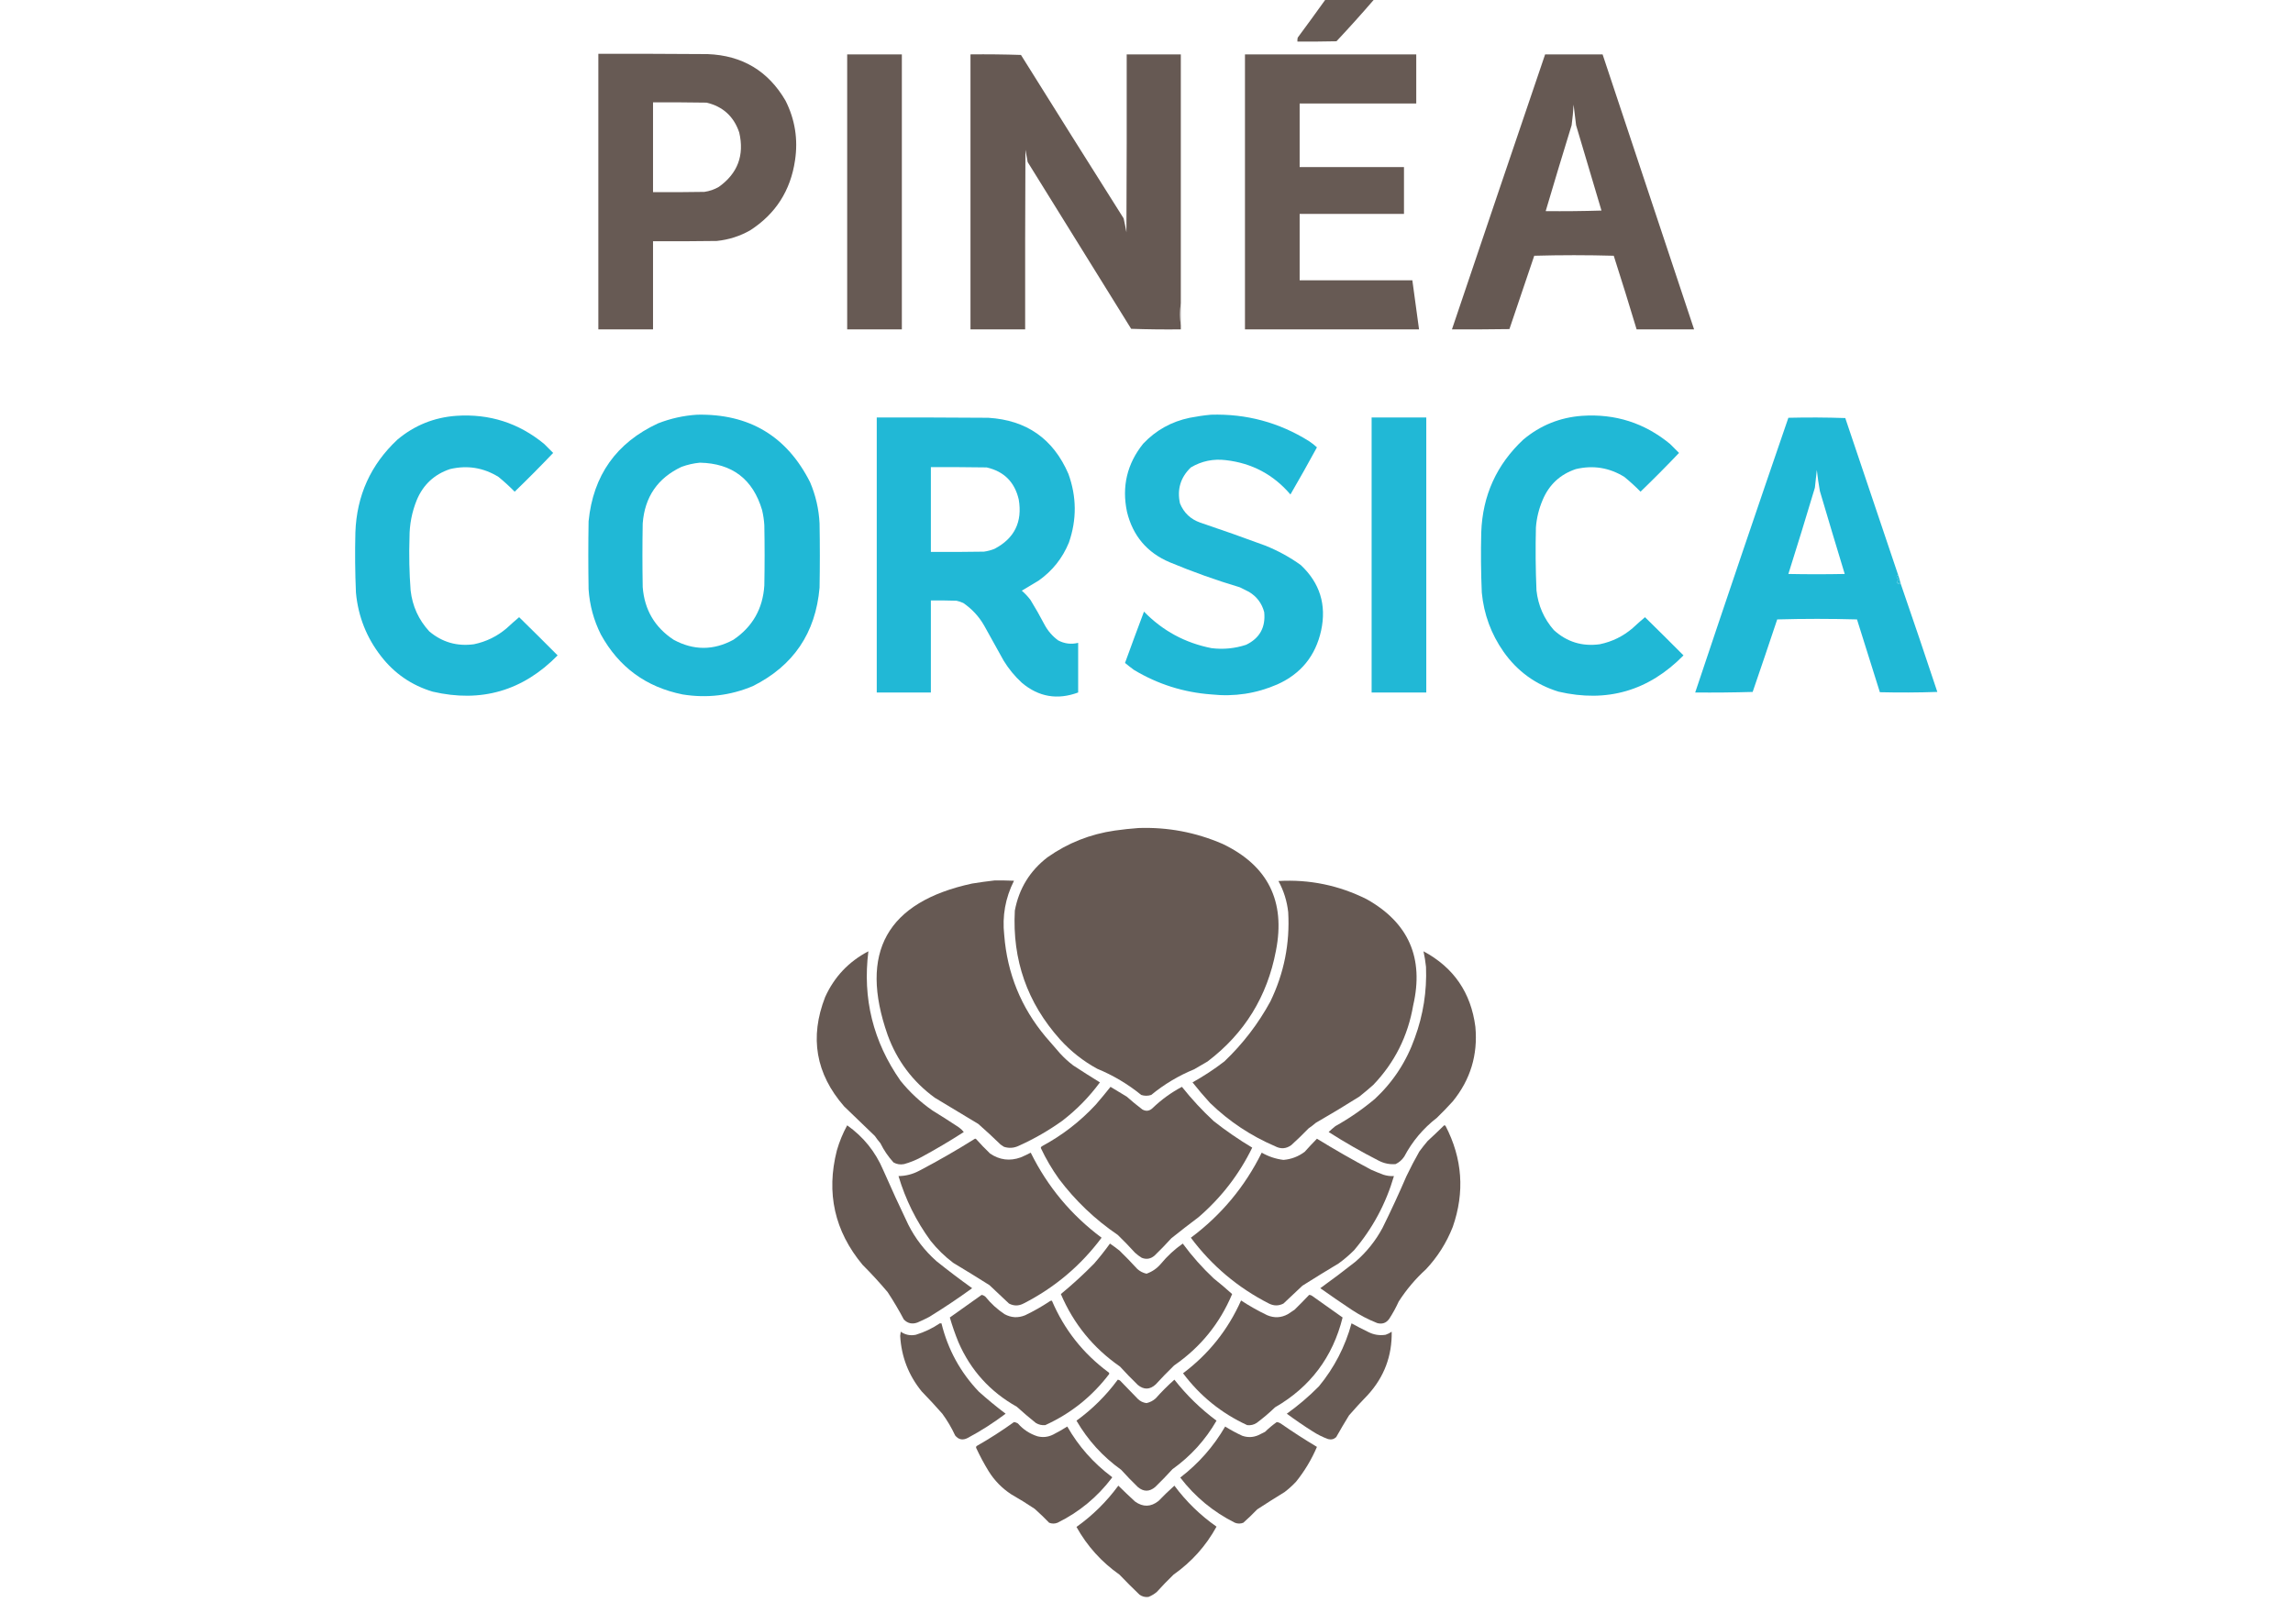 <?xml version="1.0" encoding="UTF-8"?>
<!DOCTYPE svg PUBLIC "-//W3C//DTD SVG 1.1//EN" "http://www.w3.org/Graphics/SVG/1.1/DTD/svg11.dtd">
<svg xmlns="http://www.w3.org/2000/svg" version="1.1" width="4110px" height="2911px" style="shape-rendering:geometricPrecision; text-rendering:geometricPrecision; image-rendering:optimizeQuality; fill-rule:evenodd; clip-rule:evenodd" xmlns:xlink="http://www.w3.org/1999/xlink">
<g><path style="opacity:0.985" fill="#665953" d="M 2375.5,-0.5 C 2404.5,-0.5 2433.5,-0.5 2462.5,-0.5C 2440.74,24.761 2418.41,49.594 2395.5,74C 2372.17,74.5 2348.84,74.667 2325.5,74.5C 2325.34,72.143 2325.5,69.81 2326,67.5C 2342.72,44.955 2359.22,22.288 2375.5,-0.5 Z"/></g>
<g><path style="opacity:0.992" fill="#665953" d="M 1072.5,96.5 C 1137.83,96.333 1203.17,96.5 1268.5,97C 1330.44,99.373 1376.94,127.207 1408,180.5C 1425.02,214.299 1430.68,249.966 1425,287.5C 1417.04,341.725 1390.21,383.559 1344.5,413C 1325.84,423.554 1305.84,429.887 1284.5,432C 1246.5,432.5 1208.5,432.667 1170.5,432.5C 1170.5,485.167 1170.5,537.833 1170.5,590.5C 1137.83,590.5 1105.17,590.5 1072.5,590.5C 1072.5,425.833 1072.5,261.167 1072.5,96.5 Z M 1170.5,183.5 C 1202.5,183.333 1234.5,183.5 1266.5,184C 1295.84,191.004 1315.34,208.837 1325,237.5C 1334.48,278.33 1322.31,310.83 1288.5,335C 1280.42,339.708 1271.75,342.708 1262.5,344C 1231.84,344.5 1201.17,344.667 1170.5,344.5C 1170.5,290.833 1170.5,237.167 1170.5,183.5 Z"/></g>
<g><path style="opacity:0.989" fill="#665953" d="M 1518.5,97.5 C 1551.17,97.5 1583.83,97.5 1616.5,97.5C 1616.5,261.833 1616.5,426.167 1616.5,590.5C 1583.83,590.5 1551.17,590.5 1518.5,590.5C 1518.5,426.167 1518.5,261.833 1518.5,97.5 Z"/></g>
<g><path style="opacity:0.993" fill="#665953" d="M 2116.5,543.5 C 2115.67,549.999 2115,556.666 2114.5,563.5C 2115,570.334 2115.67,577.001 2116.5,583.5C 2116.5,585.833 2116.5,588.167 2116.5,590.5C 2086.83,590.833 2057.16,590.5 2027.5,589.5C 1965.67,489.833 1903.83,390.167 1842,290.5C 1840.67,283.167 1839.33,275.833 1838,268.5C 1837.5,375.833 1837.33,483.166 1837.5,590.5C 1804.83,590.5 1772.17,590.5 1739.5,590.5C 1739.5,426.167 1739.5,261.833 1739.5,97.5C 1769.74,97.171 1799.91,97.504 1830,98.5C 1891.08,196.335 1952.42,294.002 2014,391.5C 2015.92,399.782 2017.59,408.115 2019,416.5C 2019.5,310.167 2019.67,203.834 2019.5,97.5C 2051.83,97.5 2084.17,97.5 2116.5,97.5C 2116.5,246.167 2116.5,394.833 2116.5,543.5 Z"/></g>
<g><path style="opacity:0.99" fill="#665953" d="M 2231.5,97.5 C 2333.83,97.5 2436.17,97.5 2538.5,97.5C 2538.5,126.833 2538.5,156.167 2538.5,185.5C 2468.83,185.5 2399.17,185.5 2329.5,185.5C 2329.5,223.5 2329.5,261.5 2329.5,299.5C 2391.83,299.5 2454.17,299.5 2516.5,299.5C 2516.5,327.5 2516.5,355.5 2516.5,383.5C 2454.17,383.5 2391.83,383.5 2329.5,383.5C 2329.5,423.167 2329.5,462.833 2329.5,502.5C 2396.83,502.5 2464.17,502.5 2531.5,502.5C 2535.41,531.846 2539.41,561.179 2543.5,590.5C 2439.5,590.5 2335.5,590.5 2231.5,590.5C 2231.5,426.167 2231.5,261.833 2231.5,97.5 Z"/></g>
<g><path style="opacity:0.993" fill="#665953" d="M 2769.5,97.5 C 2803.83,97.5 2838.17,97.5 2872.5,97.5C 2927.17,261.85 2981.84,426.184 3036.5,590.5C 3002.17,590.5 2967.83,590.5 2933.5,590.5C 2920.24,546.391 2906.58,502.391 2892.5,458.5C 2844.93,457.17 2797.43,457.17 2750,458.5C 2735.16,502.35 2720.33,546.183 2705.5,590C 2671.17,590.5 2636.83,590.667 2602.5,590.5C 2657.97,426.104 2713.63,261.771 2769.5,97.5 Z M 2820.5,187.5 C 2822.12,199.671 2823.62,212.004 2825,224.5C 2840.27,275.476 2855.44,326.476 2870.5,377.5C 2837.17,378.5 2803.84,378.833 2770.5,378.5C 2785.69,327.094 2801.19,275.761 2817,224.5C 2818.7,212.214 2819.86,199.881 2820.5,187.5 Z"/></g>
<g><path style="opacity:0.557" fill="#655951" d="M 2116.5,543.5 C 2116.5,556.833 2116.5,570.167 2116.5,583.5C 2115.67,577.001 2115,570.334 2114.5,563.5C 2115,556.666 2115.67,549.999 2116.5,543.5 Z"/></g>
<g><path style="opacity:0.997" fill="#20b8d6" d="M 1249.5,743.5 C 1342.78,741.526 1410.28,781.859 1452,864.5C 1462.08,888.139 1467.74,912.806 1469,938.5C 1469.67,976.833 1469.67,1015.17 1469,1053.5C 1461.97,1134.81 1422.14,1193.64 1349.5,1230C 1308.99,1247.06 1266.99,1252.06 1223.5,1245C 1157.97,1231.79 1109.14,1195.96 1077,1137.5C 1064.21,1112.01 1056.88,1085.01 1055,1056.5C 1054.33,1015.83 1054.33,975.167 1055,934.5C 1063.21,852.194 1104.71,793.694 1179.5,759C 1202.16,750.171 1225.49,745.004 1249.5,743.5 Z M 1254.5,829.5 C 1312.38,830.687 1349.54,859.02 1366,914.5C 1368.09,923.389 1369.43,932.389 1370,941.5C 1370.67,977.5 1370.67,1013.5 1370,1049.5C 1367.38,1091.25 1348.88,1123.75 1314.5,1147C 1278.83,1166.33 1243.17,1166.33 1207.5,1147C 1173.63,1124.74 1155.13,1093.24 1152,1052.5C 1151.33,1014.5 1151.33,976.5 1152,938.5C 1155.59,890.962 1178.76,857.129 1221.5,837C 1232.32,833.043 1243.32,830.543 1254.5,829.5 Z"/></g>
<g><path style="opacity:0.998" fill="#20b8d6" d="M 2170.5,743.5 C 2234.12,741.569 2292.79,757.402 2346.5,791C 2351.47,794.31 2356.14,797.977 2360.5,802C 2345.05,830.393 2329.22,858.56 2313,886.5C 2282.64,850.901 2244.14,830.401 2197.5,825C 2174.9,822.186 2153.9,826.519 2134.5,838C 2116.01,855.784 2109.51,877.284 2115,902.5C 2121.96,919.461 2134.13,930.961 2151.5,937C 2190.39,950.075 2229.06,963.742 2267.5,978C 2290.37,987.098 2311.71,998.765 2331.5,1013C 2365.77,1045.14 2377.93,1084.31 2368,1130.5C 2357.98,1175.85 2331.81,1208.02 2289.5,1227C 2251.82,1243.39 2212.49,1249.39 2171.5,1245C 2121.58,1241.36 2075.25,1226.69 2032.5,1201C 2027,1196.99 2021.67,1192.83 2016.5,1188.5C 2027.64,1157.75 2038.97,1127.08 2050.5,1096.5C 2083.88,1130.86 2124.21,1152.69 2171.5,1162C 2192.62,1164.63 2213.29,1162.63 2233.5,1156C 2257.87,1144.24 2268.7,1124.74 2266,1097.5C 2261.79,1081.58 2252.63,1069.41 2238.5,1061C 2233.17,1058.33 2227.83,1055.67 2222.5,1053C 2179.7,1040.18 2137.7,1025.18 2096.5,1008C 2055.92,990.741 2030.42,960.574 2020,917.5C 2010.5,872.172 2020.17,831.506 2049,795.5C 2071.84,771.323 2099.67,755.823 2132.5,749C 2145.22,746.496 2157.89,744.663 2170.5,743.5 Z"/></g>
<g><path style="opacity:0.997" fill="#20b8d6" d="M 817.5,745.5 C 877.13,741.435 929.797,758.269 975.5,796C 980.833,801.333 986.167,806.667 991.5,812C 969.014,835.652 946.014,858.819 922.5,881.5C 913.283,872.113 903.616,863.28 893.5,855C 866.517,838.337 837.517,833.67 806.5,841C 778.358,850.471 758.525,868.971 747,896.5C 738.306,917.97 733.973,940.303 734,963.5C 732.946,995.211 733.613,1026.88 736,1058.5C 739.217,1086.76 750.384,1111.26 769.5,1132C 792.626,1151.45 819.293,1159.12 849.5,1155C 871.738,1150.38 891.405,1140.71 908.5,1126C 915.685,1119.31 923.018,1112.81 930.5,1106.5C 953.653,1129.15 976.653,1151.99 999.5,1175C 937.17,1238.55 862.504,1260.21 775.5,1240C 737.859,1228.68 707.026,1207.52 683,1176.5C 656.945,1143.03 641.945,1105.03 638,1062.5C 636.441,1026.52 636.108,990.516 637,954.5C 639.318,888.383 664.484,832.883 712.5,788C 742.915,762.582 777.915,748.415 817.5,745.5 Z"/></g>
<g><path style="opacity:0.997" fill="#20b8d6" d="M 2835.5,745.5 C 2895.13,741.435 2947.8,758.269 2993.5,796C 2998.83,801.333 3004.17,806.667 3009.5,812C 2987.01,835.652 2964.01,858.819 2940.5,881.5C 2931.28,872.113 2921.62,863.28 2911.5,855C 2884.52,838.337 2855.52,833.67 2824.5,841C 2796.36,850.471 2776.52,868.971 2765,896.5C 2758.33,912.174 2754.33,928.507 2753,945.5C 2752.06,983.191 2752.39,1020.86 2754,1058.5C 2757,1085.49 2767.33,1109.16 2785,1129.5C 2808.36,1150.84 2835.86,1159.34 2867.5,1155C 2889.74,1150.38 2909.4,1140.71 2926.5,1126C 2933.68,1119.31 2941.02,1112.81 2948.5,1106.5C 2971.65,1129.15 2994.65,1151.99 3017.5,1175C 2955.17,1238.55 2880.5,1260.21 2793.5,1240C 2752.52,1227.35 2719.68,1203.51 2695,1168.5C 2672.73,1136.7 2659.73,1101.37 2656,1062.5C 2654.45,1026.52 2654.12,990.516 2655,954.5C 2657.32,888.379 2682.49,832.879 2730.5,788C 2760.91,762.582 2795.91,748.415 2835.5,745.5 Z"/></g>
<g><path style="opacity:0.996" fill="#21b8d6" d="M 1571.5,748.5 C 1638.17,748.333 1704.83,748.5 1771.5,749C 1839.98,753.161 1887.81,786.661 1915,849.5C 1929.85,890.395 1930.19,931.395 1916,972.5C 1904.53,1000.64 1886.36,1023.48 1861.5,1041C 1851.5,1047 1841.5,1053 1831.5,1059C 1837.23,1063.94 1842.39,1069.44 1847,1075.5C 1855.84,1089.84 1864.17,1104.51 1872,1119.5C 1878.04,1130.87 1886.21,1140.37 1896.5,1148C 1907.98,1154.1 1919.98,1155.6 1932.5,1152.5C 1932.5,1182.17 1932.5,1211.83 1932.5,1241.5C 1895.27,1255.3 1861.6,1249.46 1831.5,1224C 1818.78,1212.29 1807.94,1199.12 1799,1184.5C 1787.37,1163.52 1775.7,1142.52 1764,1121.5C 1754.64,1105.14 1742.14,1091.64 1726.5,1081C 1722.64,1079.27 1718.64,1077.93 1714.5,1077C 1699.17,1076.5 1683.84,1076.33 1668.5,1076.5C 1668.5,1131.5 1668.5,1186.5 1668.5,1241.5C 1636.17,1241.5 1603.83,1241.5 1571.5,1241.5C 1571.5,1077.17 1571.5,912.833 1571.5,748.5 Z M 1668.5,837.5 C 1701.83,837.333 1735.17,837.5 1768.5,838C 1799.62,845.118 1818.78,864.285 1826,895.5C 1832.84,935.731 1818.34,965.231 1782.5,984C 1776.37,986.449 1770.04,988.116 1763.5,989C 1731.84,989.5 1700.17,989.667 1668.5,989.5C 1668.5,938.833 1668.5,888.167 1668.5,837.5 Z"/></g>
<g><path style="opacity:0.994" fill="#21b8d6" d="M 2458.5,748.5 C 2491.17,748.5 2523.83,748.5 2556.5,748.5C 2556.5,912.833 2556.5,1077.17 2556.5,1241.5C 2523.83,1241.5 2491.17,1241.5 2458.5,1241.5C 2458.5,1077.17 2458.5,912.833 2458.5,748.5 Z"/></g>
<g><path style="opacity:0.997" fill="#20b8d6" d="M 3402.5,1031.5 C 3400.75,1031.42 3399.75,1032.25 3399.5,1034C 3400.36,1035.97 3401.36,1037.97 3402.5,1040C 3401.61,1041.22 3400.61,1042.55 3399.5,1044C 3400.85,1044.77 3401.68,1045.94 3402,1047.5C 3402.43,1044.51 3403.59,1044.01 3405.5,1046C 3403.4,1046.56 3403.24,1047.06 3405,1047.5C 3406.03,1047.16 3406.53,1046.5 3406.5,1045.5C 3428.86,1110.25 3450.86,1175.25 3472.5,1240.5C 3438.17,1241.67 3403.84,1241.83 3369.5,1241C 3355.94,1197.49 3342.28,1153.99 3328.5,1110.5C 3280.83,1109.17 3233.17,1109.17 3185.5,1110.5C 3171.03,1153.91 3156.36,1197.24 3141.5,1240.5C 3107.17,1241.5 3072.84,1241.83 3038.5,1241.5C 3093.47,1077.09 3149.14,912.925 3205.5,749C 3239.5,748.167 3273.5,748.333 3307.5,749.5C 3339.18,843.528 3370.84,937.528 3402.5,1031.5 Z M 3256.5,842.5 C 3257.87,855.102 3259.7,867.768 3262,880.5C 3276.64,930.087 3291.47,979.587 3306.5,1029C 3272.83,1029.67 3239.17,1029.67 3205.5,1029C 3221.73,977.648 3237.56,926.148 3253,874.5C 3254.1,863.811 3255.27,853.145 3256.5,842.5 Z"/></g>
<g><path style="opacity:1" fill="#20b8d5" d="M 3402.5,1031.5 C 3404.04,1036.11 3405.37,1040.78 3406.5,1045.5C 3406.53,1046.5 3406.03,1047.16 3405,1047.5C 3403.24,1047.06 3403.4,1046.56 3405.5,1046C 3403.59,1044.01 3402.43,1044.51 3402,1047.5C 3401.68,1045.94 3400.85,1044.77 3399.5,1044C 3400.61,1042.55 3401.61,1041.22 3402.5,1040C 3401.36,1037.97 3400.36,1035.97 3399.5,1034C 3399.75,1032.25 3400.75,1031.42 3402.5,1031.5 Z"/></g>
<g><path style="opacity:0.997" fill="#665953" d="M 2040.5,1484.5 C 2093.03,1482.64 2143.36,1492.14 2191.5,1513C 2272.67,1551.83 2304.5,1615.66 2287,1704.5C 2271.47,1786.61 2230.63,1852.78 2164.5,1903C 2156.5,1907.67 2148.5,1912.33 2140.5,1917C 2112.38,1928.55 2086.72,1943.88 2063.5,1963C 2057.53,1964.95 2051.53,1964.95 2045.5,1963C 2021.61,1943.54 1995.28,1927.88 1966.5,1916C 1941.46,1902.31 1919.29,1884.81 1900,1863.5C 1841.24,1797.89 1814.24,1720.89 1819,1632.5C 1826.41,1593.15 1845.91,1561.32 1877.5,1537C 1913.82,1511.35 1954.16,1495.35 1998.5,1489C 2012.6,1487.02 2026.6,1485.52 2040.5,1484.5 Z"/></g>
<g><path style="opacity:0.996" fill="#665953" d="M 1782.5,1578.5 C 1794.17,1578.33 1805.84,1578.5 1817.5,1579C 1802.01,1609.76 1796.18,1642.26 1800,1676.5C 1805.41,1745.28 1830.08,1805.95 1874,1858.5C 1882.67,1868.5 1891.33,1878.5 1900,1888.5C 1907.23,1896.4 1915.07,1903.57 1923.5,1910C 1939.37,1920.43 1955.37,1930.6 1971.5,1940.5C 1952.39,1966.44 1930.06,1989.28 1904.5,2009C 1880.1,2026.54 1854.1,2041.54 1826.5,2054C 1817.67,2058.31 1808.67,2058.98 1799.5,2056C 1797.5,2054.67 1795.5,2053.33 1793.5,2052C 1780.47,2039.3 1767.13,2026.97 1753.5,2015C 1727.5,1999.33 1701.5,1983.67 1675.5,1968C 1635.96,1939.12 1607.79,1901.62 1591,1855.5C 1539.05,1707.56 1589.55,1617.06 1742.5,1584C 1755.94,1581.82 1769.27,1579.99 1782.5,1578.5 Z"/></g>
<g><path style="opacity:0.996" fill="#665953" d="M 2291.5,1579.5 C 2346.91,1576.28 2399.58,1587.12 2449.5,1612C 2524.81,1654.17 2552.65,1717.67 2533,1802.5C 2523.57,1857.52 2499.74,1905.02 2461.5,1945C 2453.35,1952.24 2445.02,1959.24 2436.5,1966C 2410.83,1982.17 2384.83,1997.84 2358.5,2013C 2354.35,2016.58 2350.01,2019.91 2345.5,2023C 2335.47,2033.36 2325.14,2043.36 2314.5,2053C 2305.33,2059.65 2295.66,2060.32 2285.5,2055C 2241.83,2036.26 2203,2010.43 2169,1977.5C 2158.03,1965.54 2147.53,1953.21 2137.5,1940.5C 2157.42,1929.41 2176.42,1916.91 2194.5,1903C 2227.69,1871.4 2255.19,1835.57 2277,1795.5C 2301.51,1744.93 2312.18,1691.59 2309,1635.5C 2306.85,1615.56 2301.02,1596.9 2291.5,1579.5 Z"/></g>
<g><path style="opacity:0.993" fill="#665953" d="M 2551.5,1705.5 C 2605.61,1734.48 2636.61,1779.64 2644.5,1841C 2649.12,1891.13 2635.62,1935.63 2604,1974.5C 2594.86,1984.64 2585.36,1994.47 2575.5,2004C 2550.93,2023.02 2531.43,2046.19 2517,2073.5C 2513.04,2079.46 2507.88,2083.96 2501.5,2087C 2490.95,2087.86 2480.95,2085.86 2471.5,2081C 2440.6,2065.23 2410.6,2048.07 2381.5,2029.5C 2385.33,2025.84 2389.33,2022.34 2393.5,2019C 2418.73,2004.89 2442.4,1988.55 2464.5,1970C 2497.21,1939.43 2521.05,1902.93 2536,1860.5C 2551.01,1819.47 2557.67,1777.13 2556,1733.5C 2555.01,1724.07 2553.51,1714.74 2551.5,1705.5 Z"/></g>
<g><path style="opacity:0.993" fill="#665953" d="M 1556.5,1705.5 C 1545.85,1790.08 1565.02,1867.41 1614,1937.5C 1630.65,1958.16 1649.82,1975.99 1671.5,1991C 1687.34,2000.75 1703,2010.75 1718.5,2021C 1721.92,2023.38 1724.92,2026.21 1727.5,2029.5C 1702.51,2045.63 1676.84,2060.79 1650.5,2075C 1640.94,2080.11 1630.94,2084.11 1620.5,2087C 1613.71,2088.33 1607.38,2087.33 1601.5,2084C 1592.06,2073.63 1584.23,2062.13 1578,2049.5C 1574.42,2045.35 1571.09,2041.01 1568,2036.5C 1549.67,2018.83 1531.33,2001.17 1513,1983.5C 1462.17,1925.18 1450.83,1859.84 1479,1787.5C 1495.47,1751.2 1521.3,1723.87 1556.5,1705.5 Z"/></g>
<g><path style="opacity:0.996" fill="#665953" d="M 1990.5,1948.5 C 2000.11,1954.31 2009.78,1960.14 2019.5,1966C 2028.54,1974.04 2037.88,1981.71 2047.5,1989C 2053.97,1992.7 2059.97,1992.03 2065.5,1987C 2081.35,1971.65 2099.01,1958.82 2118.5,1948.5C 2135.87,1970.38 2154.87,1990.88 2175.5,2010C 2197.49,2027.33 2220.49,2043.16 2244.5,2057.5C 2221.07,2105.48 2189.07,2146.98 2148.5,2182C 2131.99,2194.42 2115.65,2207.09 2099.5,2220C 2089.86,2230.64 2079.86,2240.97 2069.5,2251C 2062.53,2257 2054.87,2258.33 2046.5,2255C 2042.22,2252.38 2038.22,2249.38 2034.5,2246C 2024.53,2235.03 2014.2,2224.36 2003.5,2214C 1962.82,2186.32 1927.65,2152.82 1898,2113.5C 1885.52,2096.05 1874.69,2077.55 1865.5,2058C 1865.76,2056.74 1866.43,2055.74 1867.5,2055C 1903.73,2035.61 1935.89,2010.78 1964,1980.5C 1973.08,1969.99 1981.91,1959.32 1990.5,1948.5 Z"/></g>
<g><path style="opacity:0.993" fill="#665953" d="M 1518.5,2017.5 C 1547.52,2038.03 1569.02,2064.69 1583,2097.5C 1597.45,2130.41 1612.45,2163.07 1628,2195.5C 1640.62,2220.47 1657.46,2242.3 1678.5,2261C 1699.43,2277.77 1720.76,2293.94 1742.5,2309.5C 1717.54,2327.61 1691.87,2344.78 1665.5,2361C 1658.62,2364.61 1651.62,2367.94 1644.5,2371C 1634.99,2374.49 1626.82,2372.65 1620,2365.5C 1611.09,2348.67 1601.42,2332.34 1591,2316.5C 1576.74,2299.57 1561.74,2283.23 1546,2267.5C 1495.87,2207.21 1480.54,2138.88 1500,2062.5C 1504.52,2046.79 1510.69,2031.79 1518.5,2017.5 Z"/></g>
<g><path style="opacity:0.993" fill="#665953" d="M 2588.5,2017.5 C 2589.5,2017.41 2590.33,2017.75 2591,2018.5C 2621.34,2076.93 2625.67,2137.26 2604,2199.5C 2592.8,2228 2576.8,2253.33 2556,2275.5C 2537.04,2292.78 2520.7,2312.11 2507,2333.5C 2502.1,2344.31 2496.43,2354.65 2490,2364.5C 2484.64,2371.95 2477.47,2374.45 2468.5,2372C 2452.32,2365.58 2436.98,2357.58 2422.5,2348C 2403.66,2335.41 2384.99,2322.58 2366.5,2309.5C 2387.82,2294.16 2408.82,2278.33 2429.5,2262C 2449.4,2244.77 2465.57,2224.6 2478,2201.5C 2493.15,2170.86 2507.49,2139.86 2521,2108.5C 2528.16,2093.52 2535.82,2078.85 2544,2064.5C 2548.76,2057.98 2553.76,2051.65 2559,2045.5C 2569.03,2036.3 2578.86,2026.97 2588.5,2017.5 Z"/></g>
<g><path style="opacity:0.995" fill="#665953" d="M 2360.5,2041.5 C 2392.16,2060.94 2424.49,2079.44 2457.5,2097C 2464.75,2100.2 2472.09,2103.2 2479.5,2106C 2485.68,2108 2492.01,2108.83 2498.5,2108.5C 2484.05,2158.07 2460.22,2202.41 2427,2241.5C 2418.42,2250.08 2409.26,2257.92 2399.5,2265C 2377.67,2278.08 2356,2291.42 2334.5,2305C 2323.17,2315.67 2311.83,2326.33 2300.5,2337C 2291.93,2341.42 2283.27,2341.42 2274.5,2337C 2218.74,2308.59 2172.08,2269.25 2134.5,2219C 2189.04,2178.3 2231.37,2127.46 2261.5,2066.5C 2273.66,2073.44 2286.66,2077.78 2300.5,2079.5C 2314.6,2078.28 2327.27,2073.44 2338.5,2065C 2345.73,2056.94 2353.06,2049.11 2360.5,2041.5 Z"/></g>
<g><path style="opacity:0.995" fill="#665953" d="M 1747.5,2041.5 C 1748.24,2041.37 1748.91,2041.54 1749.5,2042C 1757.47,2050.97 1765.8,2059.64 1774.5,2068C 1791.7,2079.71 1810.03,2082.04 1829.5,2075C 1835.62,2072.44 1841.62,2069.61 1847.5,2066.5C 1877.57,2127.41 1919.9,2178.25 1974.5,2219C 1936.92,2269.25 1890.26,2308.59 1834.5,2337C 1825.79,2341.54 1817.12,2341.54 1808.5,2337C 1796.83,2326 1785.17,2315 1773.5,2304C 1752,2290.42 1730.33,2277.08 1708.5,2264C 1693.37,2252.54 1679.87,2239.37 1668,2224.5C 1642.21,2189.26 1623.05,2150.59 1610.5,2108.5C 1623.58,2108.31 1635.91,2105.14 1647.5,2099C 1681.71,2081.07 1715.05,2061.9 1747.5,2041.5 Z"/></g>
<g><path style="opacity:0.994" fill="#665953" d="M 1989.5,2229.5 C 1995.29,2233.45 2000.96,2237.62 2006.5,2242C 2017.53,2252.7 2028.2,2263.7 2038.5,2275C 2043.23,2279.28 2048.73,2282.11 2055,2283.5C 2065.26,2279.93 2073.92,2273.93 2081,2265.5C 2092.39,2251.77 2105.39,2239.77 2120,2229.5C 2136.5,2251.93 2155,2272.77 2175.5,2292C 2186.86,2301.03 2197.86,2310.36 2208.5,2320C 2186.33,2372.84 2151.66,2415.5 2104.5,2448C 2093.14,2459.03 2082.14,2470.36 2071.5,2482C 2061.11,2491.56 2050.44,2491.9 2039.5,2483C 2028.47,2472.3 2017.8,2461.3 2007.5,2450C 1959.65,2416.82 1924.32,2373.49 1901.5,2320C 1922.17,2303.01 1942,2284.84 1961,2265.5C 1971.09,2253.91 1980.59,2241.91 1989.5,2229.5 Z"/></g>
<g><path style="opacity:0.994" fill="#665953" d="M 1759.5,2321.5 C 1762.14,2321.95 1764.47,2323.12 1766.5,2325C 1776.28,2337.12 1787.62,2347.46 1800.5,2356C 1812.47,2362.55 1824.8,2363.22 1837.5,2358C 1852.78,2350.69 1867.45,2342.36 1881.5,2333C 1882.76,2332.02 1884.09,2331.68 1885.5,2332C 1907.61,2383.77 1941.27,2426.44 1986.5,2460C 1988.01,2460.84 1988.51,2462 1988,2463.5C 1957.43,2503.68 1919.26,2534.18 1873.5,2555C 1867.44,2555.54 1861.77,2554.21 1856.5,2551C 1844.87,2541.71 1833.54,2532.04 1822.5,2522C 1774.7,2495.2 1739.87,2456.7 1718,2406.5C 1712.03,2391.93 1706.87,2377.1 1702.5,2362C 1721.57,2348.48 1740.57,2334.98 1759.5,2321.5 Z"/></g>
<g><path style="opacity:0.994" fill="#665953" d="M 2346.5,2321.5 C 2348.31,2321.49 2349.98,2321.99 2351.5,2323C 2369.85,2336.03 2388.19,2349.03 2406.5,2362C 2388.88,2432.97 2348.55,2486.64 2285.5,2523C 2275.06,2533.05 2264.06,2542.38 2252.5,2551C 2247.29,2554.39 2241.62,2555.72 2235.5,2555C 2189.34,2533.74 2151,2502.74 2120.5,2462C 2166.49,2427.51 2201.15,2384.01 2224.5,2331.5C 2239.52,2341.35 2255.19,2350.18 2271.5,2358C 2284.22,2363.27 2296.55,2362.6 2308.5,2356C 2312.5,2353.33 2316.5,2350.67 2320.5,2348C 2329.31,2339.35 2337.98,2330.52 2346.5,2321.5 Z"/></g>
<g><path style="opacity:0.99" fill="#665953" d="M 1684.5,2372.5 C 1685.5,2372.5 1686.5,2372.5 1687.5,2372.5C 1699.05,2419.45 1721.38,2460.28 1754.5,2495C 1769.99,2508.89 1785.99,2522.06 1802.5,2534.5C 1781.06,2550.73 1758.39,2565.23 1734.5,2578C 1725.65,2582.58 1718.15,2581.08 1712,2573.5C 1705.59,2559.68 1697.93,2546.68 1689,2534.5C 1677.03,2520.87 1664.7,2507.53 1652,2494.5C 1628.47,2465.58 1615.64,2432.42 1613.5,2395C 1613.83,2392.5 1614.17,2390 1614.5,2387.5C 1622.65,2393.16 1631.65,2395 1641.5,2393C 1656.95,2388.27 1671.28,2381.44 1684.5,2372.5 Z"/></g>
<g><path style="opacity:0.99" fill="#665953" d="M 2422.5,2372.5 C 2432.25,2377.88 2442.25,2383.04 2452.5,2388C 2462.29,2393.01 2472.63,2394.67 2483.5,2393C 2487.45,2391.69 2491.11,2389.86 2494.5,2387.5C 2495.23,2430.82 2481.06,2468.48 2452,2500.5C 2440.3,2512.53 2428.97,2524.87 2418,2537.5C 2410.08,2550.34 2402.41,2563.34 2395,2576.5C 2390.91,2580.3 2386.08,2581.47 2380.5,2580C 2370.61,2576.39 2361.28,2571.72 2352.5,2566C 2336.73,2556.05 2321.4,2545.55 2306.5,2534.5C 2326.99,2519.85 2346.16,2503.52 2364,2485.5C 2391.49,2452.12 2410.99,2414.45 2422.5,2372.5 Z"/></g>
<g><path style="opacity:0.993" fill="#665953" d="M 2003.5,2473.5 C 2004.92,2473.71 2006.26,2474.21 2007.5,2475C 2018.17,2486 2028.83,2497 2039.5,2508C 2043.81,2512.24 2048.98,2514.74 2055,2515.5C 2061.25,2514.12 2066.75,2511.29 2071.5,2507C 2082.01,2495.15 2093.18,2483.99 2105,2473.5C 2126.86,2501.36 2152.03,2525.86 2180.5,2547C 2160.47,2581.69 2134.14,2610.69 2101.5,2634C 2091.53,2644.97 2081.2,2655.64 2070.5,2666C 2060.17,2674.67 2049.83,2674.67 2039.5,2666C 2029.14,2655.97 2019.14,2645.64 2009.5,2635C 1976.53,2611.36 1949.86,2582.03 1929.5,2547C 1958,2526.33 1982.67,2501.83 2003.5,2473.5 Z"/></g>
<g><path style="opacity:0.993" fill="#665953" d="M 1817.5,2549.5 C 1820.02,2549.76 1822.35,2550.59 1824.5,2552C 1834.04,2562.87 1845.71,2570.54 1859.5,2575C 1869.19,2577.43 1878.52,2576.43 1887.5,2572C 1896.24,2567.55 1904.74,2562.71 1913,2557.5C 1933.25,2592.93 1959.75,2622.93 1992.5,2647.5C 1993.52,2648 1993.69,2648.67 1993,2649.5C 1966.82,2684.02 1934.32,2710.85 1895.5,2730C 1890.47,2731.94 1885.47,2731.94 1880.5,2730C 1872.19,2721.36 1863.52,2713.02 1854.5,2705C 1840.84,2695.83 1826.84,2687.17 1812.5,2679C 1795.95,2668.12 1782.45,2654.29 1772,2637.5C 1763.89,2624.28 1756.56,2610.61 1750,2596.5C 1749.22,2595.06 1749.39,2593.72 1750.5,2592.5C 1773.68,2579.29 1796.01,2564.96 1817.5,2549.5 Z"/></g>
<g><path style="opacity:0.992" fill="#665953" d="M 2288.5,2549.5 C 2291.02,2549.76 2293.35,2550.59 2295.5,2552C 2316.66,2566.75 2338.32,2580.75 2360.5,2594C 2350.82,2616.65 2338.32,2637.48 2323,2656.5C 2316.64,2663.25 2309.81,2669.42 2302.5,2675C 2286,2685.08 2269.66,2695.42 2253.5,2706C 2245.52,2714.31 2237.19,2722.31 2228.5,2730C 2223.53,2731.94 2218.53,2731.94 2213.5,2730C 2174.7,2710.58 2142.03,2683.58 2115.5,2649C 2148.43,2623.75 2175.26,2593.25 2196,2557.5C 2205.8,2563.65 2215.97,2569.15 2226.5,2574C 2236.29,2577.46 2245.95,2577.12 2255.5,2573C 2259.5,2571 2263.5,2569 2267.5,2567C 2274.11,2560.55 2281.11,2554.72 2288.5,2549.5 Z"/></g>
<g><path style="opacity:0.993" fill="#665953" d="M 2004.5,2663.5 C 2014.28,2673.11 2024.28,2682.61 2034.5,2692C 2048.76,2702.2 2062.76,2701.87 2076.5,2691C 2085.64,2681.52 2095.14,2672.36 2105,2663.5C 2126.25,2692.08 2151.41,2716.58 2180.5,2737C 2161.54,2771.54 2135.87,2800.21 2103.5,2823C 2093.14,2833.03 2083.14,2843.36 2073.5,2854C 2069,2857.83 2064,2860.83 2058.5,2863C 2052.69,2863.73 2047.36,2862.4 2042.5,2859C 2030.29,2847.28 2018.29,2835.28 2006.5,2823C 1974.27,2800.28 1948.6,2771.78 1929.5,2737.5C 1958.48,2716.85 1983.48,2692.19 2004.5,2663.5 Z"/></g>
</svg>
